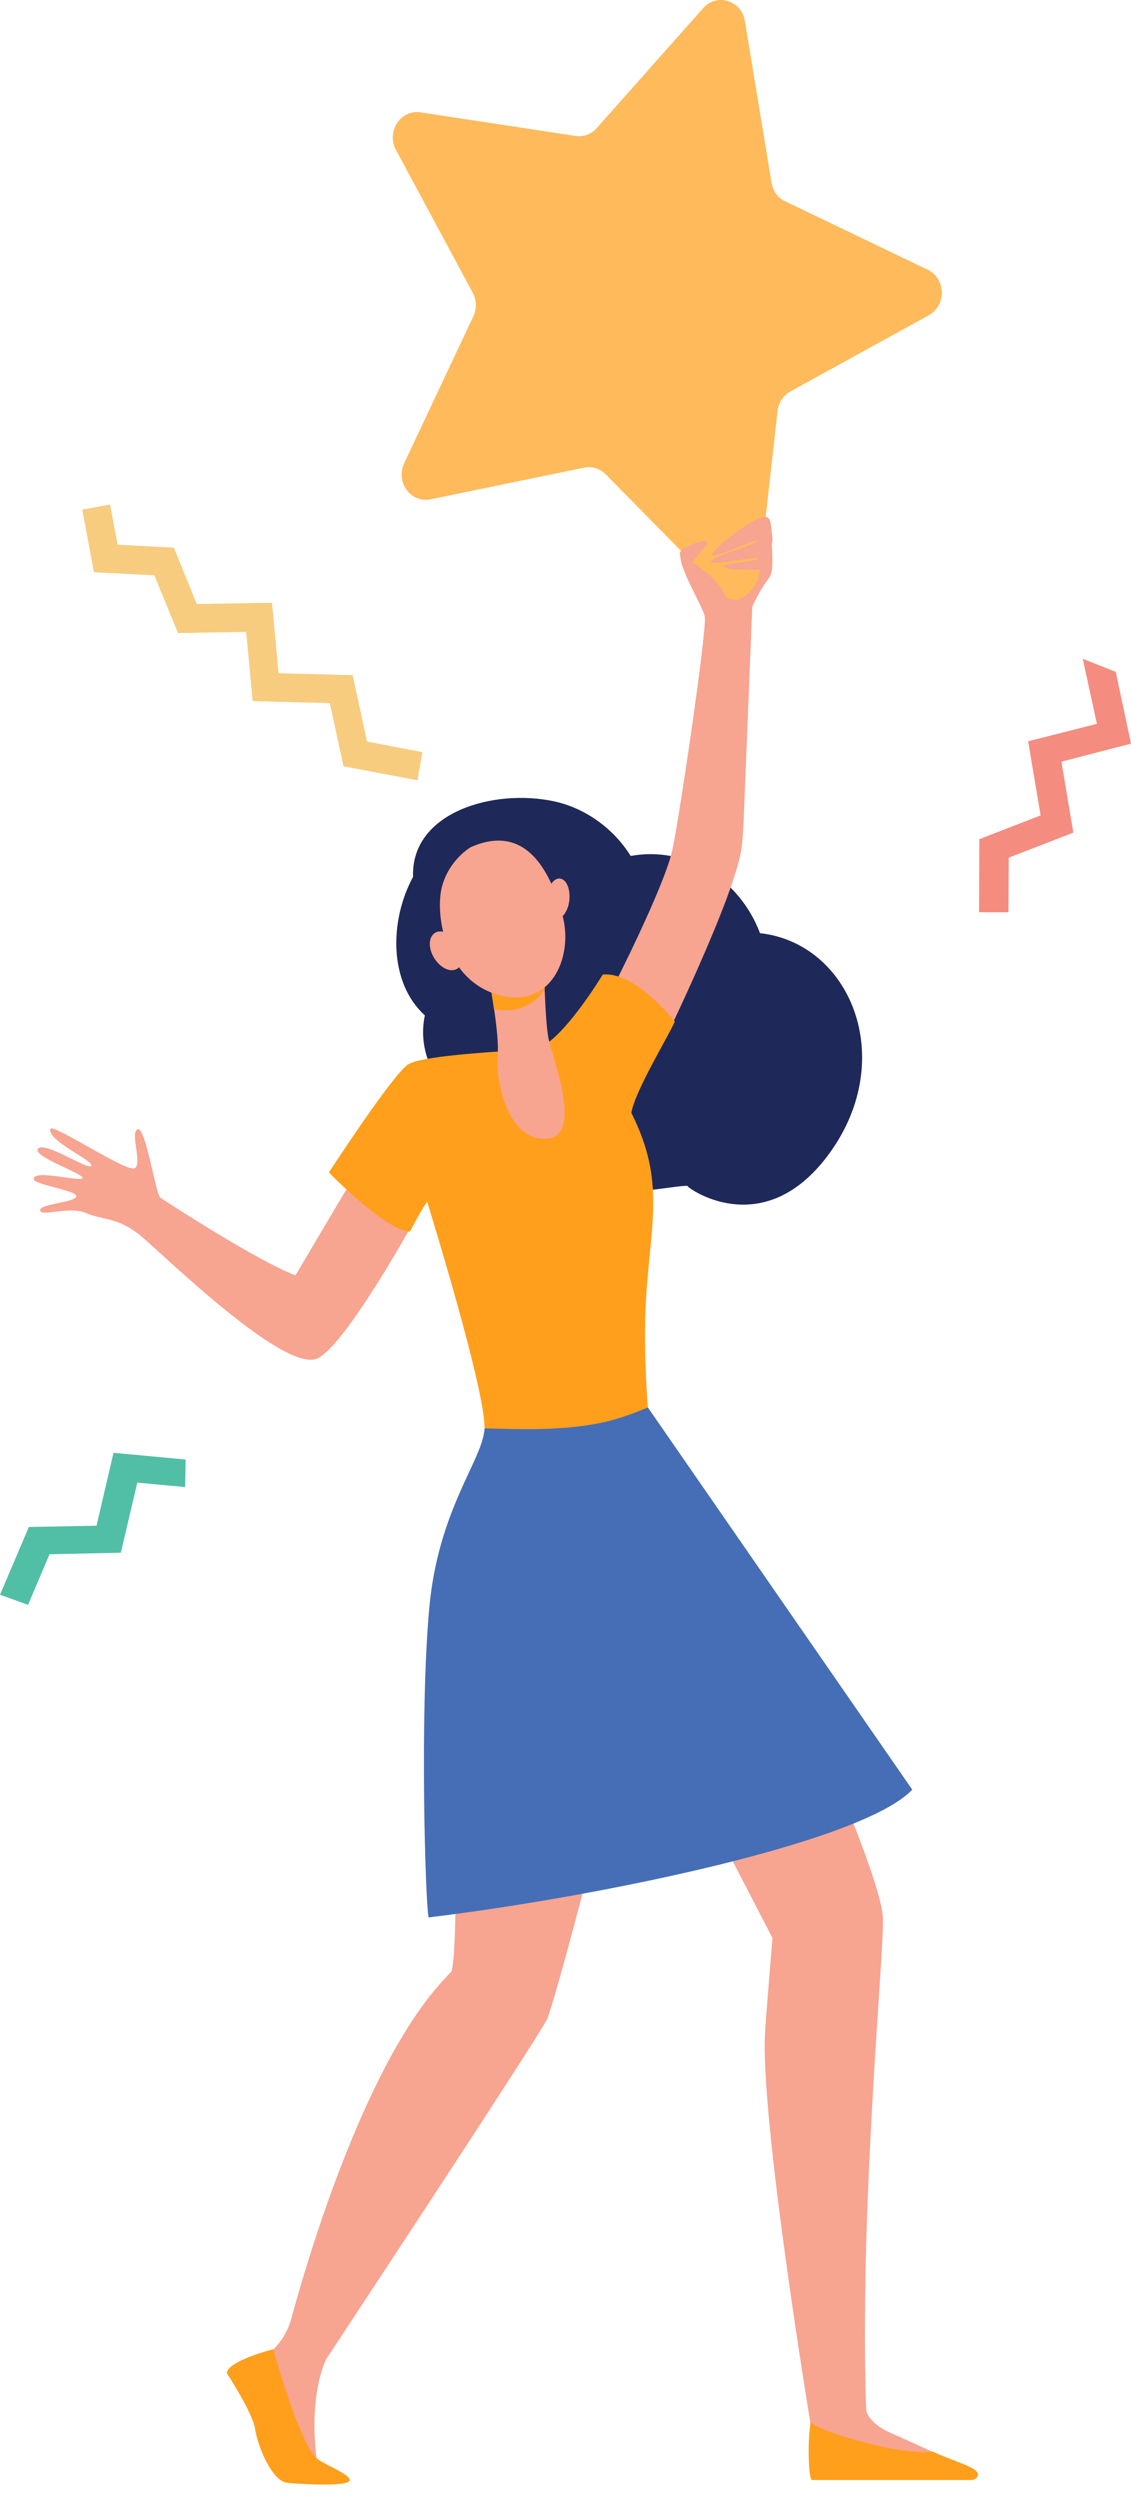 <svg width="67" height="148" viewBox="0 0 67 148" fill="none" xmlns="http://www.w3.org/2000/svg">
<path d="M5.565 33.872L9.144 34.054L10.544 37.476L14.582 37.404L14.969 41.503L19.538 41.623L20.35 45.361L24.73 46.192L25.025 44.523L21.743 43.898L20.892 39.967L16.501 39.851L16.115 35.68L11.657 35.756L10.299 32.421L6.968 32.245L6.52 29.864L4.873 30.167L5.565 33.872Z" fill="#F7CC7F"/>
<path d="M66.097 39.772L67 44.021L62.878 45.087L63.584 49.288L59.757 50.771L59.741 54H58L58.016 49.675L61.646 48.269L60.907 43.882L64.98 42.847L64.142 39L66.097 39.772Z" fill="#F48C7F"/>
<path d="M10.966 88.027L8.133 87.766L7.16 91.913L2.934 92.005L1.66 95L0 94.401L1.71 90.392L5.718 90.316L6.724 86L11 86.399L10.966 88.027Z" fill="#50BFA5"/>
<path d="M33.689 86.307C33.809 86.347 32.093 88.561 30.436 90.118C29.099 91.794 27.842 93.789 27.403 95.964C26.745 99.257 27.284 115.579 26.725 116.737C21.796 121.546 18.244 133.618 17.247 137.289C17.047 138.008 16.648 138.646 16.109 139.165L16.329 143.335L18.763 145.59C18.763 145.59 18.224 142.198 19.302 139.684C19.302 139.684 31.694 120.927 32.432 119.49C33.829 115.4 38.957 94.488 38.957 94.488L40.154 89.679C40.154 89.659 33.709 86.307 33.689 86.307Z" fill="#F7A491"/>
<path d="M13.435 140.481C13.435 140.481 14.992 142.856 15.112 143.794C15.251 144.731 16.07 146.827 16.987 146.966C17.187 147.006 20.739 147.266 20.719 146.807C20.699 146.467 19.422 145.989 18.823 145.569C17.785 144.851 16.189 139.064 16.189 139.064C16.189 139.064 13.495 139.743 13.435 140.481Z" fill="#FF9F1C"/>
<path d="M44.284 93.532C44.284 93.532 52.266 110.593 52.306 113.586C52.346 116.16 50.909 130.587 51.308 142.599C51.328 143.038 51.867 143.617 52.665 143.976C53.124 144.175 55.279 145.153 55.279 145.153L55.578 145.931L48.096 145.393L47.996 143.357C47.996 143.357 45.023 125.399 45.322 120.31C45.362 119.512 45.761 114.723 45.761 114.723L36.762 97.343L42.429 89.9L44.284 93.532Z" fill="#F7A491"/>
<path d="M45.023 55.239C43.806 52.026 40.653 50.071 37.361 50.669C36.343 49.033 34.667 47.836 32.831 47.437C29.219 46.658 24.331 48.095 24.47 51.906C23.073 54.48 23.014 58.152 25.169 60.108C24.43 63.559 27.663 66.892 31.853 66.772C33.31 69.187 36.103 70.743 38.877 70.404C39.535 70.324 40.553 70.164 40.733 70.204C40.513 70.164 45.182 73.736 49.153 68.249C53.204 62.642 50.37 55.837 45.023 55.239Z" fill="#1E2959"/>
<path d="M44.564 35.923C44.764 35.465 45.003 35.026 45.282 34.606L45.602 34.148C45.642 34.068 45.662 34.008 45.682 33.948C45.821 33.549 45.721 32.252 45.721 32.252L42.988 32.91L42.389 34.487C41.791 34.207 40.753 32.092 40.374 32.611C39.935 33.21 41.611 35.804 41.751 36.502C41.89 37.2 40.294 48.115 39.835 50.29C39.376 52.465 36.283 58.511 36.283 58.511L39.117 62.103C39.117 62.103 43.646 52.884 43.946 50.071C43.986 49.772 44.005 49.333 44.045 48.774L44.564 35.923Z" fill="#F7A491"/>
<path d="M25.747 70.104L22.395 67.271C22.395 67.271 19.681 71.8 17.506 75.492C15.351 74.713 9.764 71.082 9.504 70.902C9.225 70.743 8.626 66.632 8.147 66.852C7.669 67.071 8.507 69.027 7.928 69.166C7.349 69.306 3.059 66.453 2.979 66.832C2.82 67.55 5.533 68.687 5.414 69.007C5.274 69.326 2.68 67.55 2.261 67.989C1.842 68.428 4.875 69.446 4.895 69.725C4.915 70.024 1.922 69.166 2.002 69.805C2.041 70.144 4.675 70.483 4.516 70.842C4.356 71.202 2.301 71.261 2.381 71.66C2.461 72.04 4.097 71.381 5.074 71.8C6.072 72.239 6.99 72.02 8.387 73.197C9.764 74.354 16.568 81.019 18.683 80.46C20.519 79.921 25.747 70.104 25.747 70.104Z" fill="#F7A491"/>
<path d="M37.401 65.874C37.621 64.557 39.636 61.285 39.975 60.467C39.975 60.467 37.621 57.474 35.705 57.693C35.705 57.693 33.131 61.943 31.674 62.083C30.218 62.223 25.09 62.442 24.192 63.001C23.294 63.54 19.482 69.406 19.482 69.406C19.482 69.406 22.915 72.918 24.291 72.898C24.291 72.898 25.03 71.462 25.309 71.142C25.509 71.821 28.721 82.177 28.701 84.511L28.721 84.531C31.714 86.946 36.064 86.387 38.379 83.294C38.379 83.294 38.099 80.062 38.259 77.088C38.519 72.439 39.456 69.965 37.401 65.874Z" fill="#FF9F1C"/>
<path d="M54.043 105.942L38.379 83.314C37.422 83.713 36.504 84.053 35.466 84.252C33.211 84.691 30.976 84.612 28.702 84.552C28.702 84.631 28.702 84.711 28.682 84.771C28.422 86.627 25.948 89.52 25.429 95.187C24.85 101.612 25.21 112.767 25.389 113.505C35.825 112.228 51.09 109.035 54.043 105.942Z" fill="#466EB6"/>
<path d="M44.924 34.228C44.924 34.228 43.946 34.887 43.108 34.667C42.27 34.448 41.891 34.148 41.891 34.148C41.891 34.148 42.35 34.986 43.028 35.366C44.205 35.984 44.924 34.228 44.924 34.228Z" fill="#FFBA5B"/>
<path d="M25.508 29.558L34.607 27.682C35.066 27.582 35.545 27.742 35.884 28.081L42.549 34.846C43.407 35.724 44.843 35.185 44.983 33.948L46.061 24.33C46.121 23.831 46.4 23.412 46.819 23.173L55.02 18.663C56.078 18.084 56.038 16.488 54.96 15.969L46.52 11.919C46.081 11.719 45.781 11.3 45.702 10.801L44.125 1.243C43.926 0.026 42.469 -0.433 41.651 0.485L35.345 7.589C35.026 7.948 34.547 8.127 34.088 8.047L24.909 6.651C23.732 6.471 22.874 7.788 23.453 8.866L28.002 17.326C28.242 17.765 28.242 18.284 28.042 18.723L23.952 27.403C23.413 28.54 24.331 29.797 25.508 29.558Z" fill="#FFBA5B"/>
<path d="M29.039 58.332C29.039 58.332 29.598 61.305 29.478 62.462C29.358 63.64 29.897 67.411 32.272 67.411C34.646 67.431 32.731 62.622 32.491 61.465C32.272 60.327 32.212 56.775 32.212 56.775L29.039 58.332Z" fill="#F7A491"/>
<path d="M32.272 58.571C32.232 57.593 32.232 56.795 32.232 56.795L29.039 58.351C29.039 58.351 29.159 58.95 29.259 59.728C30.655 60.008 31.673 59.469 32.272 58.571Z" fill="#FF9F1C"/>
<path d="M27.881 50.151C27.881 50.151 26.644 50.869 26.205 52.405C25.746 53.942 26.265 57.913 29.438 58.87C32.61 59.828 33.987 56.676 33.329 54.221C32.67 51.767 31.253 48.654 27.881 50.151Z" fill="#F7A491"/>
<path d="M33.729 53.263C33.669 53.922 33.31 54.421 32.951 54.381C32.572 54.341 32.332 53.782 32.392 53.124C32.452 52.465 32.811 51.966 33.17 52.006C33.549 52.046 33.789 52.605 33.729 53.263Z" fill="#F7A491"/>
<path d="M27.104 55.816C27.483 56.395 27.483 57.073 27.104 57.333C26.725 57.592 26.126 57.333 25.747 56.754C25.368 56.175 25.368 55.497 25.747 55.237C26.126 54.978 26.745 55.237 27.104 55.816Z" fill="#F7A491"/>
<path d="M45.382 30.597C44.763 30.477 42.169 32.532 42.189 32.832C42.209 33.151 44.763 31.834 44.823 32.053C44.883 32.213 41.97 32.971 42.129 33.271C42.229 33.47 44.843 32.911 44.903 33.051C45.003 33.251 42.728 33.331 42.888 33.55C43.067 33.809 45.222 33.71 45.222 33.71C45.222 33.71 45.661 33.011 45.701 32.752C45.721 32.632 45.721 32.472 45.721 32.293C45.721 32.153 45.781 32.014 45.761 31.854C45.661 31.195 45.721 30.677 45.382 30.597Z" fill="#F7A491"/>
<path d="M41.909 32.173L40.932 33.37L40.293 32.891C40.293 32.891 40.233 32.792 40.313 32.632C40.393 32.453 41.889 31.734 41.909 32.173Z" fill="#F7A491"/>
<path d="M48.096 146.807H57.554C57.913 146.767 57.993 146.488 57.873 146.328C57.614 145.969 56.516 145.71 55.279 145.131C53.104 145.35 48.375 143.874 48.036 143.375C47.816 144.373 47.896 146.767 48.096 146.807Z" fill="#FF9F1C"/>
<path d="M41.012 33.289C41.012 33.289 42.289 34.067 42.828 34.985C43.367 35.903 43.107 36.661 43.107 36.661L40.912 33.948L41.012 33.289Z" fill="#F7A491"/>
</svg>
